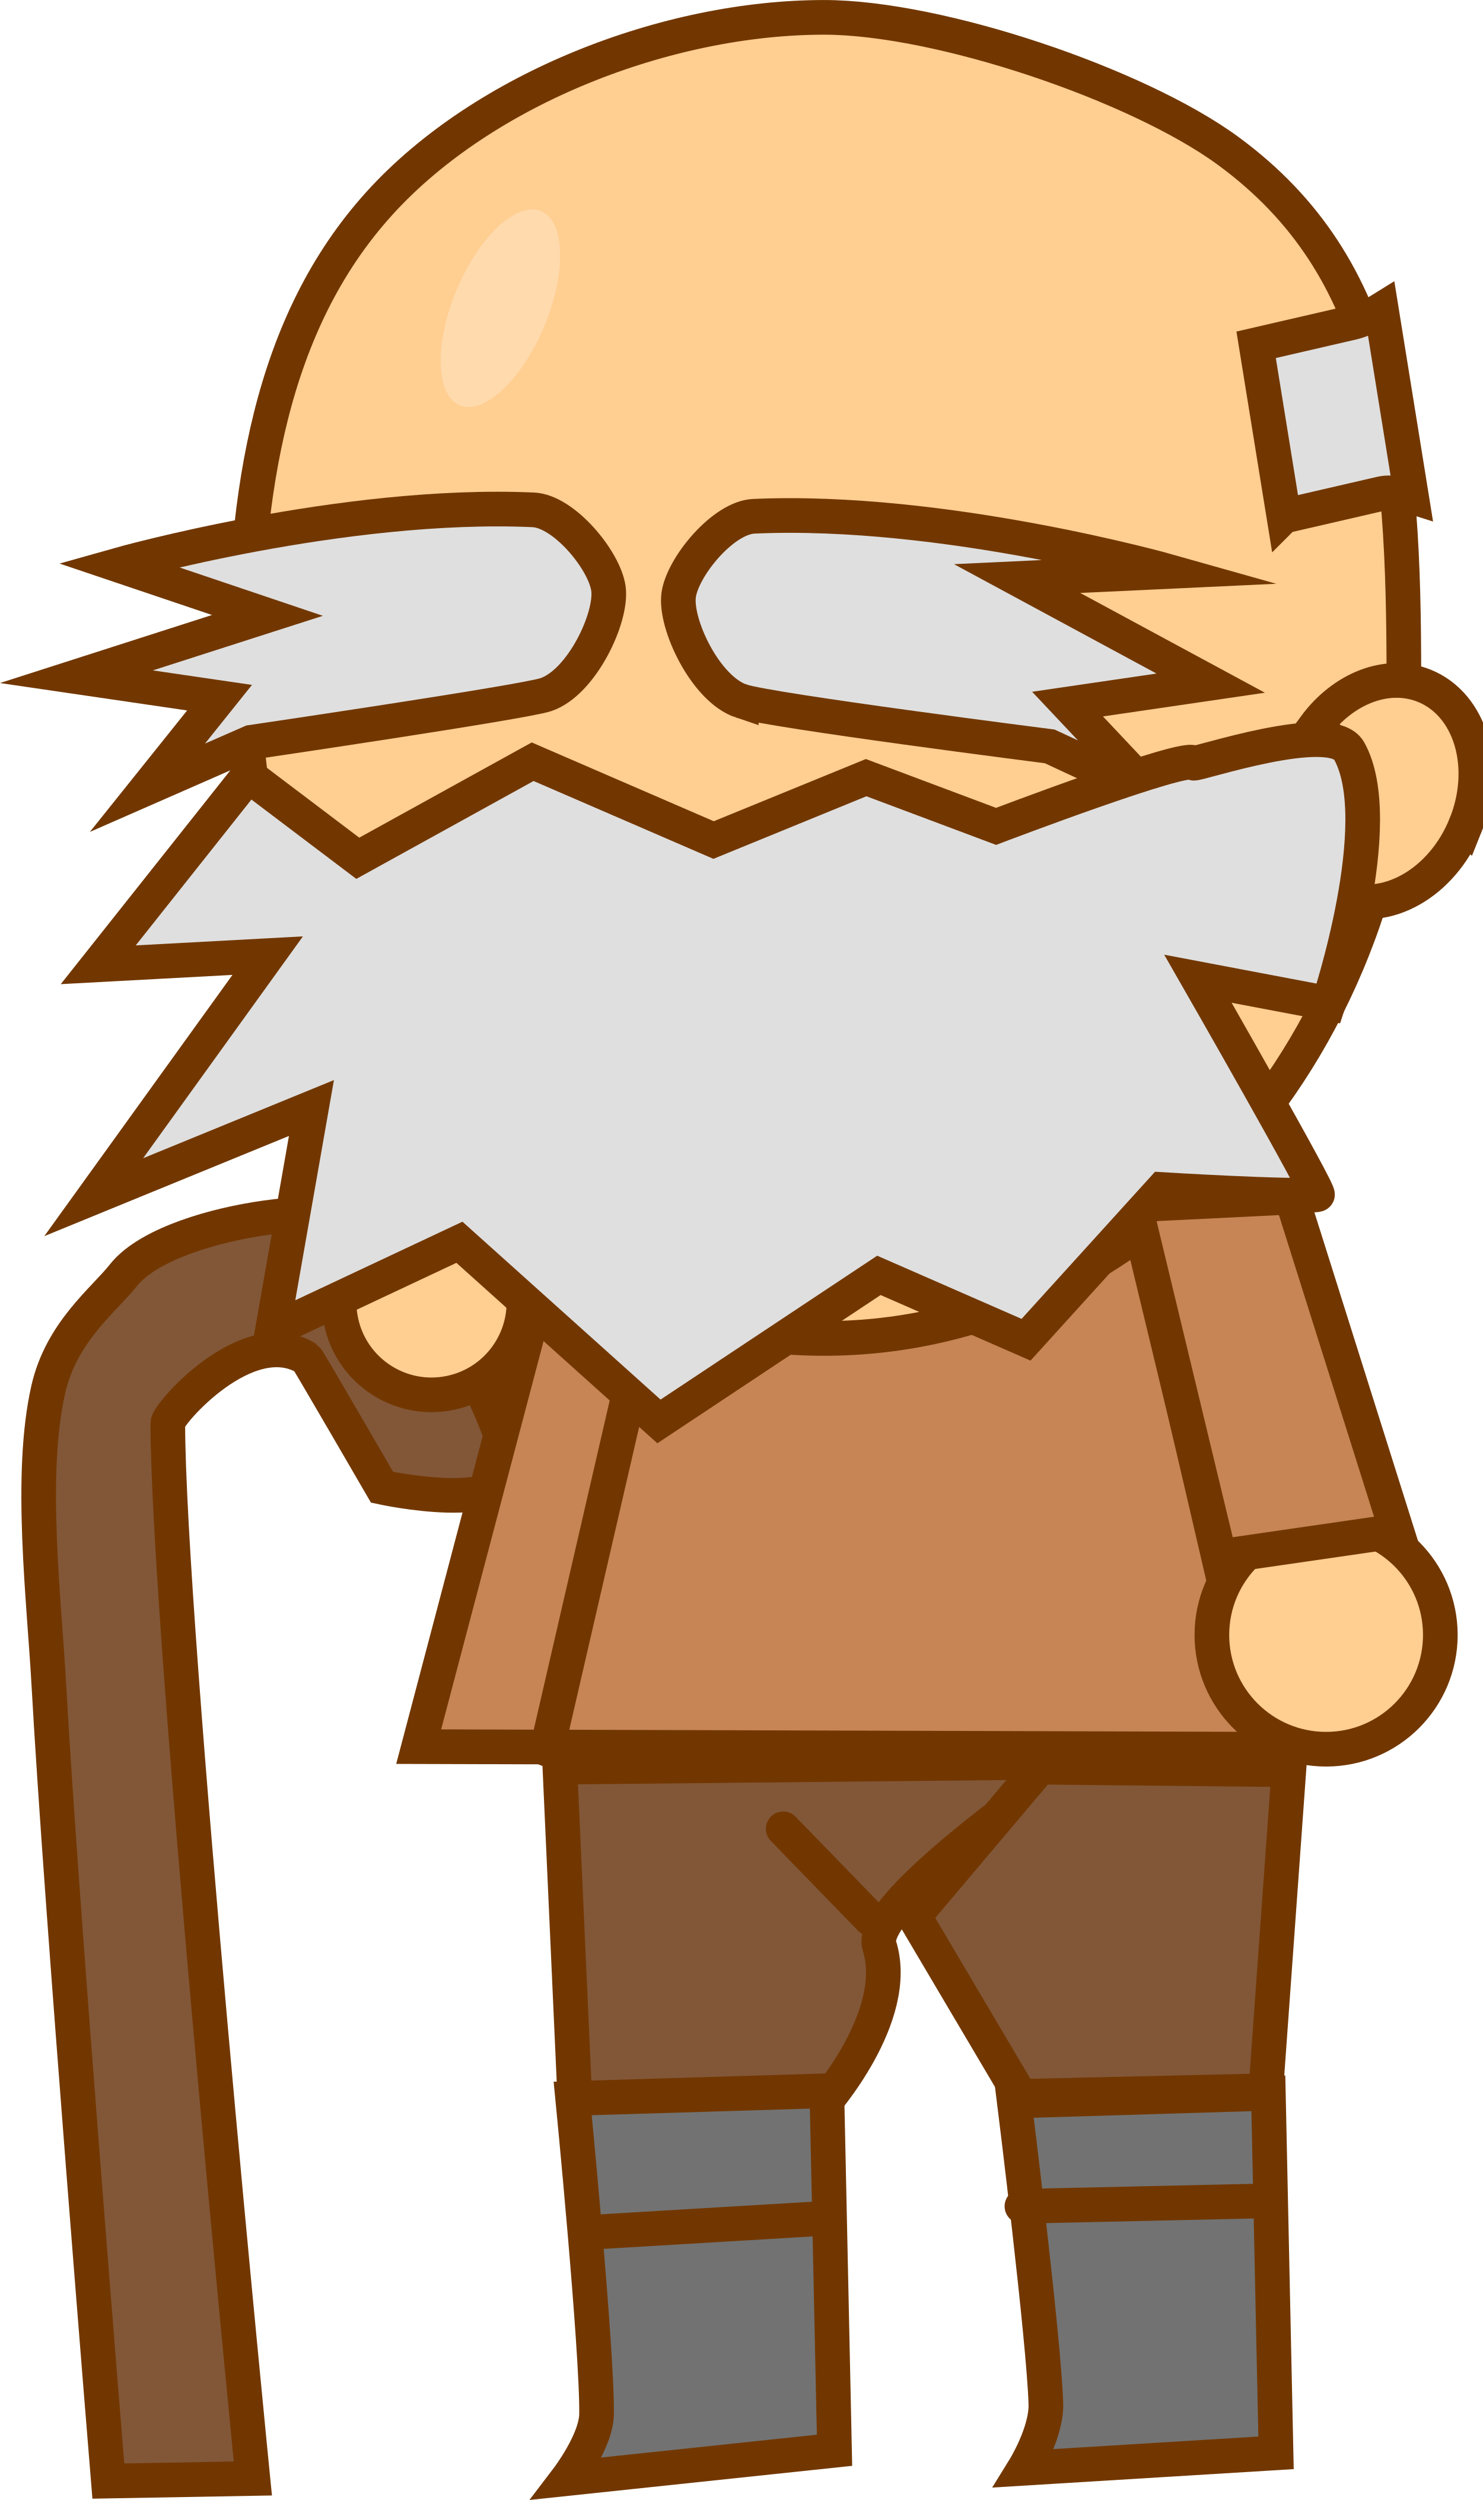 <svg version="1.1" xmlns="http://www.w3.org/2000/svg" xmlns:xlink="http://www.w3.org/1999/xlink" width="64.19" height="108.171" viewBox="0,0,64.19,108.171"><g transform="translate(-207.222,-125.948)"><g data-paper-data="{&quot;isPaintingLayer&quot;:true}" fill-rule="nonzero" stroke-linejoin="miter" stroke-miterlimit="10" stroke-dasharray="" stroke-dashoffset="0" style="mix-blend-mode: normal"><g><path d="" fill="#9966ff" stroke="none" stroke-width="0.5" stroke-linecap="butt"/><path d="" fill="#6696ff" stroke="none" stroke-width="0.5" stroke-linecap="butt"/><path d="" fill="#6696ff" stroke="none" stroke-width="0.5" stroke-linecap="butt"/><path d="" fill="#6696ff" stroke="none" stroke-width="0.5" stroke-linecap="butt"/><path d="" fill="#6696ff" stroke="none" stroke-width="0.5" stroke-linecap="butt"/><path d="" fill="#6696ff" stroke="none" stroke-width="0.5" stroke-linecap="butt"/><path d="" fill="#6696ff" stroke="none" stroke-width="0.5" stroke-linecap="butt"/><path d="" fill="#6696ff" stroke="none" stroke-width="0.5" stroke-linecap="butt"/><path d="" fill="#6696ff" stroke="none" stroke-width="0.5" stroke-linecap="butt"/><path d="" fill="#6696ff" stroke="none" stroke-width="0.5" stroke-linecap="butt"/><path d="" fill="#6696ff" stroke="none" stroke-width="0.5" stroke-linecap="butt"/><path d="" fill="#6696ff" stroke="none" stroke-width="0.5" stroke-linecap="butt"/><path d="" fill="#6696ff" stroke="none" stroke-width="0.5" stroke-linecap="butt"/><path d="" fill="#6696ff" stroke="none" stroke-width="0.5" stroke-linecap="butt"/><path d="" fill="#6696ff" stroke="none" stroke-width="0.5" stroke-linecap="butt"/><path d="" fill="#6696ff" stroke="none" stroke-width="0.5" stroke-linecap="butt"/><path d="" fill="#6696ff" stroke="none" stroke-width="0.5" stroke-linecap="butt"/><path d="" fill="#6696ff" stroke="none" stroke-width="0.5" stroke-linecap="butt"/><path d="" fill="#6696ff" stroke="none" stroke-width="0.5" stroke-linecap="butt"/><path d="" fill="#6696ff" stroke="none" stroke-width="0.5" stroke-linecap="butt"/><path d="" fill="#6696ff" stroke="none" stroke-width="0.5" stroke-linecap="butt"/><path d="" fill="#6696ff" stroke="none" stroke-width="0.5" stroke-linecap="butt"/><path d="" fill="#6696ff" stroke="none" stroke-width="0.5" stroke-linecap="butt"/><path d="" fill="#6696ff" stroke="none" stroke-width="0.5" stroke-linecap="butt"/><path d="" fill="#6696ff" stroke="none" stroke-width="0.5" stroke-linecap="butt"/><path d="" fill="#6696ff" stroke="none" stroke-width="0.5" stroke-linecap="butt"/><path d="" fill="#6696ff" stroke="none" stroke-width="0.5" stroke-linecap="butt"/><path d="" fill="#6696ff" stroke="none" stroke-width="0.5" stroke-linecap="butt"/><path d="" fill="#6696ff" stroke="none" stroke-width="0.5" stroke-linecap="butt"/><path d="" fill="#6696ff" stroke="none" stroke-width="0.5" stroke-linecap="butt"/><path d="" fill="#6696ff" stroke="none" stroke-width="0.5" stroke-linecap="butt"/><path d="" fill="#dfdfdf" stroke="#723700" stroke-width="0.5" stroke-linecap="butt"/><path d="" fill="#dfdfdf" stroke="#723700" stroke-width="0.5" stroke-linecap="butt"/><path d="M211.912,233.302c0,0 -2.057,-25.068 -2.572,-34.395c-0.21,-3.803 -0.868,-9.14 -0.027,-12.844c0.566,-2.492 2.418,-3.879 3.251,-4.937c1.875,-2.381 9.737,-3.392 11.111,-2.074c1.415,1.357 5.214,7.723 5.548,10.265c0.294,2.238 -5.464,0.984 -5.464,0.984c0,0 -3.22,-5.552 -3.267,-5.581c-2.543,-1.568 -6.007,2.418 -6.007,2.803c0,8.638 3.681,45.667 3.681,45.667z" fill="#825738" stroke="#723700" stroke-width="1.5" stroke-linecap="butt"/><path d="M229.813,181.473c0.458,2.161 -0.923,4.284 -3.085,4.742c-2.161,0.458 -4.284,-0.923 -4.742,-3.085c-0.458,-2.161 0.923,-4.284 3.085,-4.742c2.161,-0.458 4.284,0.923 4.742,3.085z" fill="#ffce91" stroke="#723700" stroke-width="1.5" stroke-linecap="butt"/><path d="M225.344,201.524l6.333,-24l24.667,0.222l5.556,23.889z" fill="#c78556" stroke="#723700" stroke-width="1.5" stroke-linecap="butt"/><path d="M267.987,155.28c0,15.785 -11.237,28.581 -25.098,28.581c-13.861,0 -25.098,-12.796 -25.098,-28.581c0,-8.061 1.144,-15.343 5.858,-20.539c4.517,-4.979 12.457,-8.042 19.24,-8.042c4.99,0 13.57,2.909 17.478,5.768c6.947,5.083 7.62,12.711 7.62,22.813z" fill="#ffce91" stroke="#723700" stroke-width="1.5" stroke-linecap="butt"/><path d="M230.776,140.078c-0.972,2.32 -2.609,3.846 -3.655,3.407c-1.046,-0.439 -1.106,-2.675 -0.134,-4.995c0.972,-2.32 2.609,-3.846 3.655,-3.407c1.046,0.439 1.106,2.675 0.134,4.995z" fill="#ffdaad" stroke="none" stroke-width="0" stroke-linecap="butt"/><path d="M213.603,160.034l3.122,-3.898l-6.196,-0.907l8.269,-2.653l-6.463,-2.18c0,0 9.752,-2.755 17.971,-2.387c1.33,0.06 3.079,2.183 3.251,3.403c0.176,1.249 -1.159,4.074 -2.71,4.593c-0.985,0.33 -12.756,2.062 -12.756,2.062z" fill="#dfdfdf" stroke="#723700" stroke-width="1.5" stroke-linecap="butt"/><path d="M239.308,156.283c-1.551,-0.519 -2.886,-3.344 -2.71,-4.593c0.172,-1.22 1.921,-3.343 3.251,-3.403c8.219,-0.369 17.971,2.387 17.971,2.387l-6.573,0.308l8.379,4.525l-6.196,0.907l3.673,3.898l-4.446,-2.068c0,0 -12.089,-1.54 -13.349,-1.962z" data-paper-data="{&quot;index&quot;:null}" fill="#dfdfdf" stroke="#723700" stroke-width="1.5" stroke-linecap="butt"/><path d="M230.899,201.635l4.667,-20.222" fill="none" stroke="#723700" stroke-width="1.5" stroke-linecap="round"/><path d="M270.661,161.647c-1.017,2.518 -3.468,3.902 -5.473,3.092c-0.616,-0.249 -1.118,-0.676 -1.489,-1.22l0.164,-0.093c1.488,-1.593 1.894,-3.77 0.767,-5.671c0,0 -0.18,-0.297 -0.496,-0.365c1.211,-1.647 3.119,-2.422 4.738,-1.768c2.006,0.81 2.807,3.508 1.79,6.026z" fill="#ffce91" stroke="#723700" stroke-width="1.5" stroke-linecap="butt"/><path d="M262.792,148.282l-1.2,-7.415c0,0 3.19,-0.736 4.185,-0.966c0.552,-0.127 1.236,-0.553 1.236,-0.553l1.303,8.081c0,0 -0.768,-0.245 -1.31,-0.12c-0.993,0.229 -4.213,0.972 -4.213,0.972z" fill="#dfdfdf" stroke="#723700" stroke-width="1.5" stroke-linecap="butt"/><path d="M259.677,196.691c0,-2.731 2.214,-4.944 4.944,-4.944c2.731,0 4.944,2.214 4.944,4.944c0,2.731 -2.214,4.944 -4.944,4.944c-2.731,0 -4.944,-2.214 -4.944,-4.944z" fill="#ffce91" stroke="#723700" stroke-width="1.5" stroke-linecap="butt"/><path d="M260.01,193.302l-3.667,-15.222l6.778,-0.333l4.556,14.444z" fill="#c78556" stroke="#723700" stroke-width="1.5" stroke-linecap="butt"/><path d="M217.972,159.504l4.736,3.581l7.57,-4.178l7.831,3.389l6.603,-2.7l5.624,2.109c0,0 8.361,-3.183 8.552,-2.737c0.046,0.107 5.955,-1.913 6.728,-0.533c1.727,3.081 -0.894,10.933 -0.894,10.933l-5.648,-1.071c0,0 5.346,9.327 5.17,9.345c-1.138,0.115 -6.714,-0.223 -6.714,-0.223l-5.897,6.499l-6.369,-2.786l-9.52,6.32l-8.637,-7.752l-8.093,3.803l1.688,-9.612l-9.424,3.858l7.53,-10.451l-7.334,0.395z" data-paper-data="{&quot;index&quot;:null}" fill="#dfdfdf" stroke="#723700" stroke-width="1.5" stroke-linecap="butt"/><path d="M232.122,217.191l-0.667,-14.778l22.222,-0.222c0,0 -8.978,6.113 -8.394,7.944c0.977,3.063 -2.495,6.945 -2.495,6.945z" fill="#825738" stroke="#723700" stroke-width="1.5" stroke-linecap="butt"/><path d="M244.899,208.968l-3.778,-3.889" fill="none" stroke="#723700" stroke-width="1.5" stroke-linecap="round"/><path d="M246.788,208.857l5.444,-6.444l10.778,0.111l-1,13.889l-10.61,0.242z" fill="#825738" stroke="#723700" stroke-width="1.5" stroke-linecap="butt"/><path d="M231.788,233.191c0,0 1.24,-1.627 1.255,-2.776c0.037,-2.75 -1.033,-13.669 -1.033,-13.669l11,-0.333l0.333,15.556z" fill="#727272" stroke="#723700" stroke-width="1.5" stroke-linecap="butt"/><path d="M251.566,232.746c0,0 0.96,-1.554 0.925,-2.782c-0.076,-2.733 -1.37,-13.107 -1.37,-13.107l11,-0.333l0.333,15.556z" fill="#727272" stroke="#723700" stroke-width="1.5" stroke-linecap="butt"/><path d="M242.344,221.968l-9.333,0.556" fill="none" stroke="#723700" stroke-width="1.5" stroke-linecap="round"/><path d="M261.455,221.191l-10,0.222" fill="none" stroke="#723700" stroke-width="1.5" stroke-linecap="round"/></g></g></g></svg>